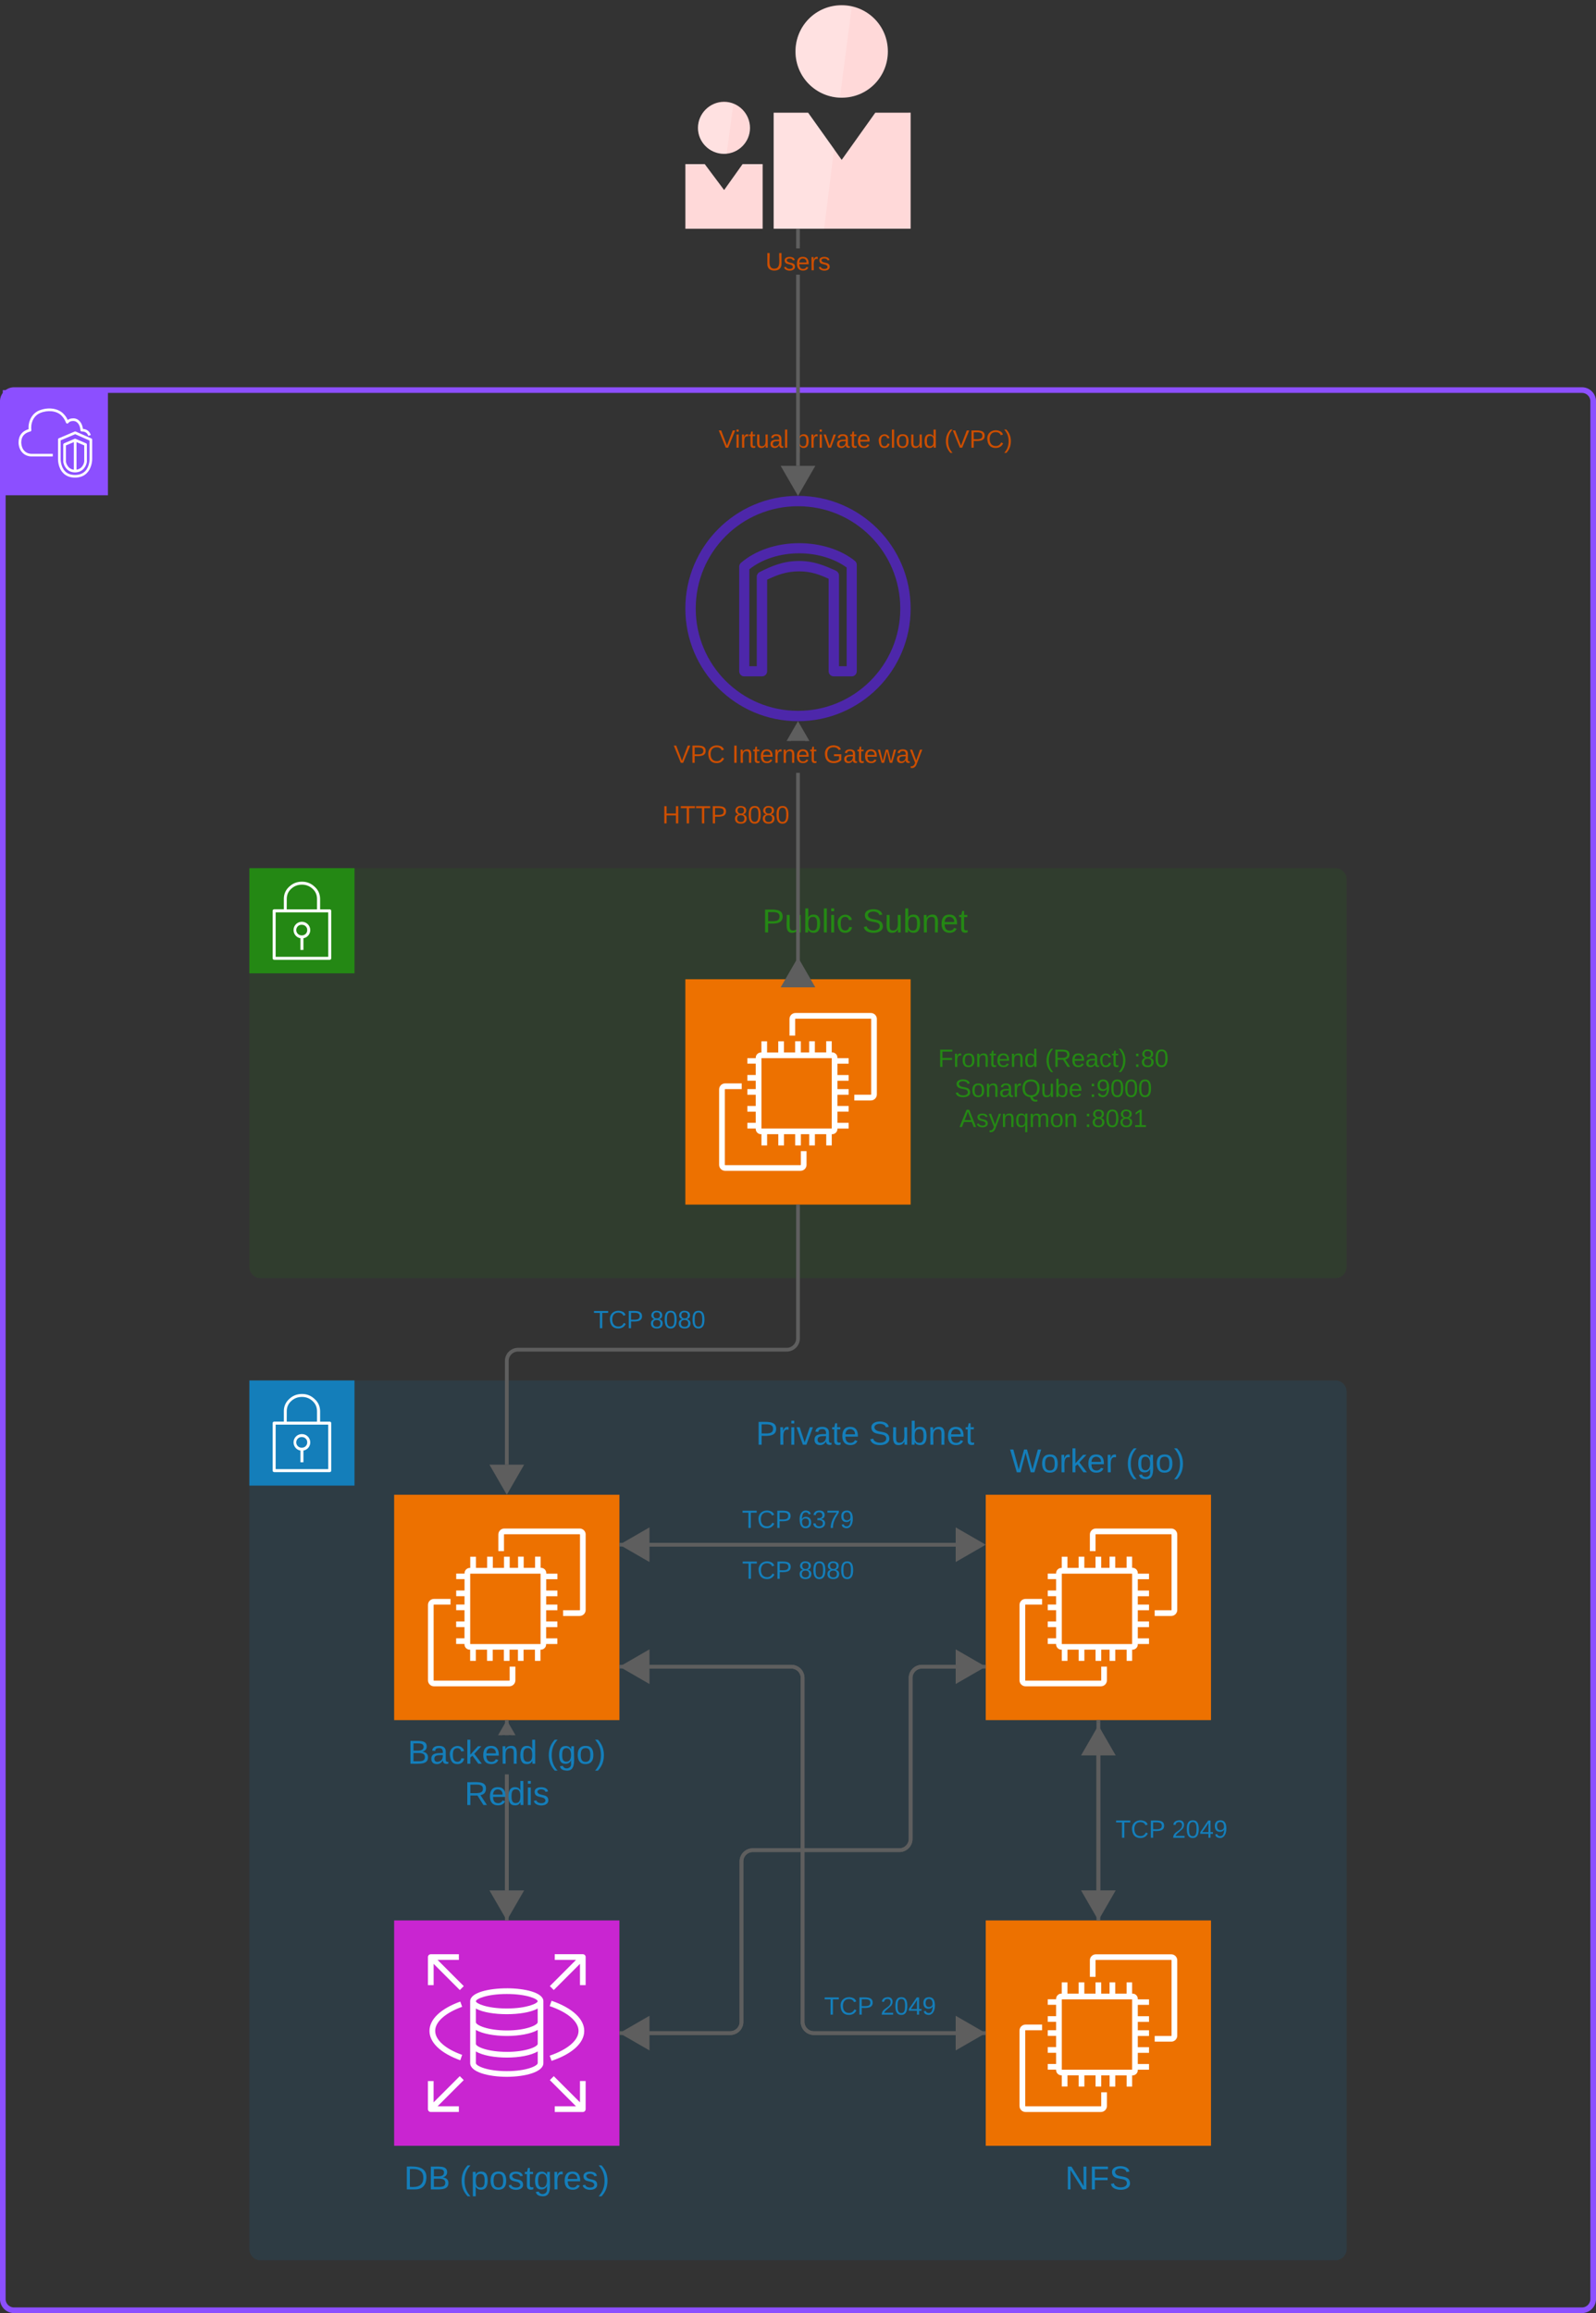 <svg xmlns="http://www.w3.org/2000/svg" xmlns:xlink="http://www.w3.org/1999/xlink" xmlns:lucid="lucid" width="850.12" height="1231.7"><rect width="100%" height="100%" fill="#333333" stroke="none"/><g transform="translate(-510.373 -32.406)" lucid:page-tab-id="0_0"><path d="M511.87 246.13a6 6 0 0 1 6-6H1353a6 6 0 0 1 6 6V1256.6a6 6 0 0 1-6 6H517.86a6 6 0 0 1-6-6z" stroke="#8c4fff" stroke-width="3" fill="#fff" fill-opacity="0"/><path d="M511.87 240.13h56v56h-56v-56z" stroke="#fff" stroke-opacity="0" fill="#8c4fff"/><path d="M555.24 269.58l-4.12-1.76v14.68c3.57-.48 4.12-4.16 4.12-4.3v-8.62zm-5.53 12.95v-14.7l-4.22 1.75v8.7c0 .06.63 3.85 4.23 4.25zm.44-16.44c.2-.1.4-.1.55.02l5.52 2.36c.27.1.43.37.43.62v9.16c-.23 2.03-1.88 5.7-6.35 5.7-4.3 0-5.96-3.67-6.23-5.58v-9.28c0-.25.2-.5.43-.62l5.64-2.4zm7.92.9l-7.64-3.38-7.76 3.28v9.97c0 .07-.04 4 2.35 6.47 1.26 1.33 3.07 2 5.3 2 2.27 0 4.04-.67 5.37-2 2.43-2.46 2.4-6.44 2.4-6.47V267zm-1.4 17.3c-1.58 1.62-3.7 2.43-6.36 2.43-2.63 0-4.74-.8-6.3-2.43-2.83-2.87-2.72-7.3-2.72-7.47v-10.4c0-.3.16-.56.44-.64l8.42-3.58c.2-.07.4-.07.55 0l8.34 3.68c.28.1.43.37.43.63v10.34c0 .18.04 4.56-2.82 7.43zm-29.4-10.23h11.2v1.4h-11.2c-3.93 0-6.75-2.83-7-7.03v-.5c0-3.55 1.86-5.94 5.34-7l-.03-.9c0-4.07 2.23-7.64 5.64-9.04 4.64-1.87 9.85-1.25 12.75 1.55 1.06 1.03 1.88 2.17 2.47 3.5.86-.63 1.96-.93 3.3-.85 2.5.1 4.42 2.4 4.8 5.6 2.1.17 3.5 1.24 4.2 3.23l-1.3.48c-.57-1.6-1.67-2.35-3.55-2.35-.36 0-.67-.26-.67-.66-.2-3.25-2-4.83-3.57-4.9-1.33-.08-2.3.3-2.9 1.1-.15.18-.4.3-.66.26-.24-.04-.47-.22-.55-.45-.6-1.53-1.4-2.82-2.55-3.92-2.5-2.43-7.13-2.95-11.25-1.25-2.86 1.17-4.74 4.2-4.74 7.72 0 .37.04.96.07 1.33.04.37-.15.7-.5.77-3.22.8-4.87 2.72-4.87 5.78v.4c.2 3.5 2.4 5.74 5.57 5.74z" stroke="#fff" stroke-opacity="0" fill="#fff"/><use xlink:href="#a" transform="matrix(1,0,0,1,582.873,260.135) translate(310.278 10.667)"/><use xlink:href="#b" transform="matrix(1,0,0,1,582.873,260.135) translate(351.389 10.667)"/><use xlink:href="#c" transform="matrix(1,0,0,1,582.873,260.135) translate(395.019 10.667)"/><use xlink:href="#d" transform="matrix(1,0,0,1,582.873,260.135) translate(430.537 10.667)"/><path d="M643.2 500.7a6 6 0 0 1 6-6h572.46a6 6 0 0 1 6 6V707a6 6 0 0 1-6 6H649.2a6 6 0 0 1-6-6z" fill="#248814" fill-opacity=".13"/><path d="M643.2 494.7h56v56h-56v-56z" stroke="#fff" stroke-opacity="0" fill="#248814"/><path d="M686.6 516.88c-.17-.17-.36-.25-.58-.25h-5.14v-5.58c-.03-2.54-.97-4.7-2.84-6.4-1.9-1.83-4.15-2.75-6.77-2.75-2.66 0-4.9.83-6.8 2.62-1.9 1.7-2.88 3.87-2.9 6.4v5.66h-5.16c-.24 0-.42.1-.58.25-.15.17-.22.34-.22.6v25.28c0 .42.35.8.8.8H686c.46 0 .8-.38.8-.8v-25.28c0-.2-.06-.38-.2-.54zm-23.48-5.9c.03-2.13.8-3.88 2.37-5.3 1.62-1.5 3.52-2.2 5.74-2.2 2.2 0 4.1.75 5.7 2.25 1.53 1.4 2.3 3.2 2.3 5.32v5.58H663.1zm22.1 30.94H657.2v-23.7h28z" stroke="#fff" stroke-opacity="0" fill="#fff"/><path d="M670.4 532v6.25h1.6v-6.23c2.13-.4 3.63-2.2 3.63-4.35 0-2.43-1.97-4.4-4.4-4.43-2.2-.03-4.06 1.5-4.44 3.68-.4 2.4 1.2 4.68 3.6 5.1zm.82-7.15c.78 0 1.44.27 2 .82.55.56.82 1.22.8 2 .03 1.55-1.2 2.8-2.74 2.82h-.06c-1.56.1-2.92-1.06-3.04-2.62-.1-1.56 1.05-2.93 2.6-3.03.16-.02.3-.02.44 0z" stroke="#fff" stroke-opacity="0" fill="#fff"/><use xlink:href="#e" transform="matrix(1,0,0,1,714.203,514.7) translate(202.235 14.222)"/><use xlink:href="#f" transform="matrix(1,0,0,1,714.203,514.7) translate(255.469 14.222)"/><path d="M643.2 773.48a6 6 0 0 1 6-6h572.46a6 6 0 0 1 6 6v456.5a6 6 0 0 1-6 6H649.2a6 6 0 0 1-6-6z" fill="#147eba" fill-opacity=".13"/><path d="M643.2 767.48h56v56h-56v-56z" stroke="#fff" stroke-opacity="0" fill="#147eba"/><path d="M686.6 789.66c-.17-.17-.36-.25-.58-.25h-5.14v-5.56c-.03-2.54-.97-4.7-2.84-6.4-1.9-1.84-4.15-2.76-6.77-2.76-2.66 0-4.9.84-6.8 2.63-1.9 1.7-2.88 3.87-2.9 6.4v5.67h-5.16c-.24 0-.42.08-.58.25-.15.16-.22.33-.22.58v25.3c0 .4.35.78.8.78H686c.46 0 .8-.37.8-.8V790.2c0-.2-.06-.37-.2-.54zm-23.48-5.9c.03-2.13.8-3.88 2.37-5.3 1.62-1.5 3.52-2.2 5.74-2.2 2.2 0 4.1.75 5.7 2.25 1.53 1.43 2.3 3.22 2.3 5.34v5.57H663.1zm22.1 30.94H657.2V791h28z" stroke="#fff" stroke-opacity="0" fill="#fff"/><path d="M670.4 804.8v6.24h1.6v-6.23c2.13-.38 3.63-2.18 3.63-4.34 0-2.44-1.97-4.42-4.4-4.43-2.2-.03-4.06 1.5-4.44 3.68-.4 2.4 1.2 4.7 3.6 5.1zm.82-7.17c.78 0 1.44.27 2 .83.55.55.82 1.2.8 2 .03 1.54-1.2 2.8-2.74 2.82h-.06c-1.56.12-2.92-1.05-3.04-2.62-.1-1.55 1.05-2.92 2.6-3.03h.44z" stroke="#fff" stroke-opacity="0" fill="#fff"/><use xlink:href="#g" transform="matrix(1,0,0,1,714.203,787.484) translate(198.778 14.222)"/><use xlink:href="#h" transform="matrix(1,0,0,1,714.203,787.484) translate(258.926 14.222)"/><path d="M875.43 553.85h120v120h-120v-120z" stroke="#000" stroke-opacity="0" fill="#ed7100"/><path d="M915.95 633.34h37.46v-37.47h-37.45v37.47zm40.48-37.47h5.97v2.94h-5.97v6.06h5.97v3.03h-5.97v4.44h5.97v3.02h-5.97v5.97h5.97v3.02h-5.97v5.96h5.97v3.04h-5.97v.25c0 1.5-1.26 2.76-2.77 2.76h-.25v5.97h-2.93v-5.97h-6.05v5.97h-3.02v-5.97h-4.45v5.97h-3.03v-5.97h-5.96v5.97h-3.03v-5.97h-5.96v5.97h-3.02v-5.97h-.26c-1.52 0-2.78-1.26-2.78-2.77v-.26h-4.45v-3.03h4.45v-5.95h-4.45v-3.02h4.45v-5.97h-4.45v-3.02h4.45v-4.45h-4.45v-3.04h4.45v-6.05h-4.45v-2.93h4.45v-.25c0-1.5 1.26-2.77 2.77-2.77h.25v-5.96h3.02v5.95h5.96v-5.96h3.03v5.95h5.96v-5.96h3.03v5.95h4.45v-5.96h3.02v5.95h6.05v-5.96h2.94v5.95h.26c1.5 0 2.77 1.26 2.77 2.77v.25zm-19.48 56.8c0 .07-.1.16-.17.16h-40.15c-.1 0-.17-.1-.17-.17V612.5c0-.08.08-.16.16-.16h8.83v-3.03h-8.83c-1.76 0-3.2 1.44-3.2 3.2v40.16c0 1.76 1.44 3.2 3.2 3.2h40.16c1.76 0 3.2-1.44 3.2-3.2v-7.3h-3.03v7.3zm40.48-77.63v40.15c0 1.76-1.42 3.2-3.2 3.2h-8.8v-3.04h8.8c.1 0 .18-.08.18-.17v-40.16c0-.08-.07-.17-.16-.17H934.1c-.1 0-.18.1-.18.17v8.82h-3.02v-8.82c0-1.76 1.43-3.2 3.2-3.2h40.14c1.76 0 3.2 1.44 3.2 3.2z" stroke="#000" stroke-opacity="0" fill="#fff"/><path d="M720.32 828.35h120v120h-120v-120z" stroke="#000" stroke-opacity="0" fill="#ed7100"/><path d="M760.83 907.84h37.47v-37.47h-37.47v37.47zm40.5-37.47h5.96v2.95h-5.98v6.04h5.97v3.03h-5.98v4.44h5.97v3.02h-5.98v5.97h5.97v3.02h-5.98v5.97h5.97v3.02h-5.98v.25c0 1.5-1.26 2.76-2.77 2.76h-.25v5.97h-2.94v-5.97h-6.05v5.97h-3v-5.97h-4.47v5.97h-3.02v-5.97h-5.95v5.97h-3.03v-5.97h-5.96v5.97h-3.03v-5.97h-.25c-1.5 0-2.77-1.26-2.77-2.77v-.26h-4.44v-3.02h4.45v-5.97h-4.44v-3.02h4.45v-5.97h-4.44v-3.02h4.45v-4.45h-4.44v-3.04h4.45v-6.04h-4.44v-2.95h4.45v-.25c0-1.5 1.27-2.77 2.78-2.77h.25v-5.96h3.03v5.95h5.96v-5.96h3.03v5.95h5.96v-5.96h3.03v5.95h4.46v-5.96h3v5.95h6.06v-5.96h2.94v5.95h.25c1.5 0 2.77 1.26 2.77 2.77v.25zm-19.5 56.8c0 .07-.08.16-.16.16H741.5c-.07 0-.15-.1-.15-.17V887c0-.08.08-.16.16-.16h8.83v-3.02h-8.82c-1.75 0-3.18 1.42-3.18 3.2v40.14c0 1.76 1.43 3.2 3.2 3.2h40.15c1.76 0 3.2-1.44 3.2-3.2v-7.3h-3.04v7.3zm40.5-77.63v40.16c0 1.76-1.44 3.2-3.2 3.2h-8.82v-3.04h8.83c.08 0 .17-.08.17-.16v-40.16c0-.08-.1-.16-.17-.16h-40.15c-.1 0-.17.08-.17.16v8.82h-3v-8.82c0-1.76 1.4-3.2 3.18-3.2h40.15c1.76 0 3.2 1.44 3.2 3.2z" stroke="#000" stroke-opacity="0" fill="#fff"/><use xlink:href="#i" transform="matrix(1,0,0,1,690.322,957.351) translate(37.21 14.222)"/><use xlink:href="#j" transform="matrix(1,0,0,1,690.322,957.351) translate(111.284 14.222)"/><path d="M1035.43 828.35h120v120h-120v-120z" stroke="#000" stroke-opacity="0" fill="#ed7100"/><path d="M1075.94 907.84h37.47v-37.47h-37.46v37.47zm40.5-37.47h5.96v2.95h-5.97v6.04h5.97v3.03h-5.97v4.44h5.97v3.02h-5.97v5.97h5.97v3.02h-5.97v5.97h5.97v3.02h-5.97v.25c0 1.5-1.26 2.76-2.77 2.76h-.25v5.97h-2.93v-5.97h-6.05v5.97h-3.02v-5.97h-4.46v5.97h-3.02v-5.97h-5.96v5.97h-3.03v-5.97h-5.96v5.97h-3.03v-5.97h-.25c-1.52 0-2.78-1.26-2.78-2.77v-.26h-4.45v-3.02h4.45v-5.97h-4.45v-3.02h4.45v-5.97h-4.45v-3.02h4.45v-4.45h-4.45v-3.04h4.45v-6.04h-4.45v-2.95h4.45v-.25c0-1.5 1.26-2.77 2.77-2.77h.24v-5.96h3.03v5.95h5.96v-5.96h3.03v5.95h5.96v-5.96h3.02v5.95h4.46v-5.96h3.02v5.95h6.05v-5.96h2.94v5.95h.26c1.5 0 2.77 1.26 2.77 2.77v.25zm-19.5 56.8c0 .07-.08.16-.16.16h-40.15c-.1 0-.17-.1-.17-.17V887c0-.08.08-.16.16-.16h8.83v-3.02h-8.83c-1.76 0-3.2 1.42-3.2 3.2v40.14c0 1.76 1.44 3.2 3.2 3.2h40.16c1.76 0 3.2-1.44 3.2-3.2v-7.3h-3.04v7.3zm40.5-77.63v40.16c0 1.76-1.43 3.2-3.2 3.2h-8.82v-3.04h8.82c.1 0 .17-.08.17-.16v-40.16c0-.08-.08-.16-.16-.16h-40.15c-.1 0-.18.08-.18.16v8.82h-3.02v-8.82c0-1.76 1.42-3.2 3.2-3.2h40.14c1.77 0 3.2 1.44 3.2 3.2z" stroke="#000" stroke-opacity="0" fill="#fff"/><path d="M1035.43 1055.02h120v120h-120v-120z" stroke="#000" stroke-opacity="0" fill="#ed7100"/><path d="M1075.94 1134.5h37.47v-37.46h-37.46v37.47zm40.5-37.46h5.96v2.94h-5.97v6.05h5.97v3.02h-5.97v4.46h5.97v3.03h-5.97v5.96h5.97v3.02h-5.97v5.96h5.97v3.03h-5.97v.26c0 1.5-1.26 2.77-2.77 2.77h-.25v5.96h-2.93v-5.97h-6.05v5.96h-3.02v-5.97h-4.46v5.96h-3.02v-5.97h-5.96v5.96h-3.03v-5.97h-5.96v5.96h-3.03v-5.97h-.25c-1.52 0-2.78-1.26-2.78-2.77v-.25h-4.45v-3.02h4.45v-5.96h-4.45v-3.03h4.45v-5.97h-4.45v-3.02h4.45v-4.45h-4.45v-3.02h4.45v-6.05h-4.45v-2.94h4.45v-.25c0-1.52 1.26-2.78 2.77-2.78h.24v-5.97h3.03v5.97h5.96v-5.97h3.03v5.97h5.96v-5.97h3.02v5.97h4.46v-5.97h3.02v5.97h6.05v-5.97h2.94v5.97h.26c1.5 0 2.77 1.26 2.77 2.77v.24zm-19.5 56.8c0 .07-.08.15-.16.15h-40.15c-.1 0-.17-.1-.17-.17v-40.16c0-.08.08-.16.16-.16h8.83v-3.02h-8.83c-1.76 0-3.2 1.43-3.2 3.2v40.15c0 1.76 1.44 3.2 3.2 3.2h40.16c1.76 0 3.2-1.44 3.2-3.2v-7.3h-3.04v7.3zm40.5-77.63v40.16c0 1.77-1.43 3.2-3.2 3.2h-8.82v-3.03h8.82c.1 0 .17-.08.17-.17v-40.15c0-.07-.08-.16-.16-.16h-40.15c-.1 0-.18.1-.18.17v8.83h-3.02v-8.82c0-1.75 1.42-3.18 3.2-3.18h40.14c1.77 0 3.2 1.43 3.2 3.2z" stroke="#000" stroke-opacity="0" fill="#fff"/><use xlink:href="#k" transform="matrix(1,0,0,1,1005.433,1184.018) translate(72.272 14.222)"/><path d="M720.32 1055.02h120v120h-120v-120z" stroke="#000" stroke-opacity="0" fill="#c925d1"/><path d="M743.45 1076.04L757.4 1090l-2.1 2.1-13.95-13.96v11.34h-3.03v-14.95c0-.84.67-1.5 1.5-1.5h14.97v3h-11.35zm78.87-1.5v14.94h-3.02v-11.34l-13.95 13.95-2.1-2.1 13.95-13.96h-11.34v-3.02h14.95c.85 0 1.52.67 1.52 1.5zm-3.02 66h3.02v14.97c0 .85-.67 1.52-1.5 1.52h-14.96V1154h11.34l-13.95-13.95 2.1-2.1 13.95 13.94v-11.35zm-.76-26.7c0-4.95-5.7-9.9-15.37-13.2l1-2.84c11 3.78 17.4 9.66 17.4 16.04 0 6.4-6.4 12.27-17.4 15.96l-1-2.77c9.66-3.28 15.37-8.23 15.37-13.2zm-76.35 0c0 4.8 5.36 9.58 14.35 12.77l-1 2.87c-10.42-3.78-16.4-9.4-16.4-15.63 0-6.2 5.98-11.84 16.4-15.62l1 2.77c-9 3.27-14.36 8.05-14.36 12.84zm15.2 26.2L743.44 1154h11.34v3.02h-14.97c-.84 0-1.5-.67-1.5-1.5v-14.97h3.02v11.34l13.94-13.95 2.1 2.1zm22.92-38.13c-10.75 0-16.46-2.76-16.46-3.85 0-1.18 5.7-3.86 16.46-3.86 10.75 0 16.47 2.67 16.47 3.85 0 1.1-5.73 3.86-16.48 3.86zm.1 11.7c-10.35 0-16.56-2.87-16.56-4.38v-7.3c3.7 2.1 10.25 3.02 16.46 3.02 6.22 0 12.77-.93 16.47-3.03v7.32c0 1.5-6.23 4.37-16.4 4.37zm0 11.4c-10.35 0-16.56-2.76-16.56-4.27v-7.4c3.6 2.1 10.08 3.2 16.55 3.2 6.4 0 12.77-1.1 16.4-3.2v7.4c0 1.5-6.23 4.28-16.4 4.28zm-.1 10.26c-10.67 0-16.46-2.85-16.46-4.28v-6.22c3.6 2.2 10.08 3.28 16.55 3.28 6.4 0 12.77-1.1 16.4-3.28v6.22c0 1.43-5.8 4.28-16.48 4.28zm0-44.1c-9.4 0-19.5 2.2-19.5 6.9v32.92c0 4.8 9.84 7.3 19.5 7.3s19.5-2.5 19.5-7.3v-32.93c0-4.7-10.1-6.9-19.5-6.9z" stroke="#000" stroke-opacity="0" fill="#fff"/><use xlink:href="#l" transform="matrix(1,0,0,1,690.322,1184.018) translate(35.284 14.222)"/><use xlink:href="#m" transform="matrix(1,0,0,1,690.322,1184.018) translate(64.864 14.222)"/><path d="M935.43 296.44c33.12 0 60 26.88 60 60 0 33.12-26.88 60-60 60-33.12 0-60-26.88-60-60 0-33.12 26.88-60 60-60zm0 114.48c30.12 0 54.48-24.36 54.48-54.48 0-30.12-24.35-54.48-54.47-54.48-30.12 0-54.48 24.36-54.48 54.48 0 30.12 24.36 54.48 54.48 54.48zm.6-89.28c11.28 0 22.2 3.36 29.76 9.48.6.48.95 1.32.95 2.04v56.64c0 1.56-1.2 2.76-2.64 2.76h-9.6c-1.55 0-2.75-1.2-2.75-2.76v-49.2c-4.68-2.16-9.36-3.96-15.72-3.96-6.72 0-11.76 1.92-17.04 4.44v48.72c0 1.56-1.2 2.76-2.77 2.76h-9.48c-1.44 0-2.64-1.2-2.64-2.76v-55.56c0-.72.25-1.44.85-2.04 7.68-6.72 19.08-10.56 31.08-10.56zm25.32 65.52V334.6c-6.6-4.8-15.72-7.56-25.32-7.56-10.2 0-19.8 3.12-26.52 8.52v51.6h3.97V339.4c0-.96.6-1.92 1.56-2.4 6.24-3.12 12.48-5.88 21-5.88 8.16 0 13.8 2.64 19.32 5.04l.24.12c.95.48 1.67 1.44 1.67 2.52v48.36z" stroke="#000" stroke-opacity="0" fill="#4d27aa"/><use xlink:href="#n" transform="matrix(1,0,0,1,845.433,425.441) translate(23.759 13.167)"/><use xlink:href="#o" transform="matrix(1,0,0,1,845.433,425.441) translate(54.833 13.167)"/><use xlink:href="#p" transform="matrix(1,0,0,1,845.433,425.441) translate(103.685 13.167)"/><path d="M935.43 674.85v70.25a6 6 0 0 1-6 6h-143.1a6 6 0 0 0-6 6v55.26" stroke="#5e5e5e" stroke-width="2" fill="none"/><path d="M936.4 674.88h-1.94v-1.03h1.95z" stroke="#5e5e5e" stroke-width=".05" fill="#5e5e5e"/><path d="M780.32 826.35l-7.5-13h15z" stroke="#5e5e5e" stroke-width="2" fill="#5e5e5e"/><path d="M841.32 854.95h178.12" stroke="#5e5e5e" stroke-width="2" fill="none"/><path d="M841.35 855.92h-1.03v-1.95h1.03z" stroke="#5e5e5e" stroke-width=".05" fill="#5e5e5e"/><path d="M1033.43 854.95l-13 7.5v-15z" stroke="#5e5e5e" stroke-width="2" fill="#5e5e5e"/><path d="M936.4 552.85h-1.94v-108.9h1.95z" stroke="#5e5e5e" stroke-width=".05" fill="#5e5e5e"/><path d="M936.4 553.85h-1.94v-1.03h1.95z" fill="#5e5e5e"/><path stroke="#5e5e5e" stroke-width=".05" fill="#5e5e5e"/><path d="M940.34 426.94h-9.8l4.9-8.5z" fill="#5e5e5e"/><path d="M941.47 426.94h-2.25l-3.8-6.55-3.77 6.54h-2.25l6.03-10.45z" stroke="#5e5e5e" stroke-width=".05" fill="#5e5e5e"/><path d="M983.3 59.8c0 13.45-10.67 24.64-24.6 24.64-13.43 0-24.6-10.83-24.6-24.63 0-13.44 10.7-24.63 24.6-24.63 13.45 0 24.6 10.7 24.6 24.64m-6.7 32.6l-17.9 25.12-17.87-25.1h-18.36v61.75h72.96V92.4zm-66.73 8.1c0 7.62-6.24 13.8-13.8 13.8-7.68 0-13.92-6.18-13.92-13.8 0-7.6 6.24-13.92 13.92-13.92 7.56 0 13.8 6.3 13.8 13.92m-3.96 19.28l-9.83 13.8-10.32-13.8h-10.32v34.4h41.16v-34.4z" stroke="#000" stroke-opacity="0" stroke-width="5.54" fill="#ffd9d9"/><path d="M934.1 59.8c0 13.4 10.73 24.18 23.68 24.54l6.3-48.26c-1.8-.47-3.6-.47-5.4-.47-13.44-.47-24.58 10.32-24.58 24.2m6.72 32.6h-18.36v61.77h26.88l5.33-42.44zm-58.67 8.06c0 7.6 6.3 13.88 13.85 13.88h1.4L901 88c-1.4-.46-3.2-.93-5-.93-7.54 0-13.85 5.8-13.85 13.4" stroke="#000" stroke-opacity="0" stroke-width="5.54" fill="#fff" fill-opacity=".2"/><path d="M995.43 92.45v61.72h-120v-34.4l11.64-10.12-3.84-7.55 4.56-10 7.67-4.07 10.08 4.07 16.92.35 18.96-19.88L935.9 57l10.8-16.86 13.93-2.2 17.88 8.13 2.77 16.62-4.44 11.73z" stroke="#000" stroke-opacity="0" stroke-width=".01" fill="#a62500" fill-opacity="0"/><use xlink:href="#q" transform="matrix(1,0,0,1,845.433,163.174) translate(72.63 13.167)"/><path d="M936.4 280.45h-1.94V178.67h1.95zm0-115.78h-1.94v-9.5h1.95z" stroke="#5e5e5e" stroke-width=".05" fill="#5e5e5e"/><path d="M936.4 155.2h-1.94v-1.03h1.95z" fill="#5e5e5e"/><path stroke="#5e5e5e" stroke-width=".05" fill="#5e5e5e"/><path d="M935.43 294.44l-7.5-13h15z" fill="#5e5e5e"/><path d="M935.43 296.4l-9.2-15.92h18.4zm-5.8-13.97l5.8 10.06 5.8-10.07z" stroke="#5e5e5e" stroke-width=".05" fill="#5e5e5e"/><path d="M1095.43 949.35v89.68" stroke="#5e5e5e" stroke-width="2" fill="none"/><path d="M1096.4 949.38h-1.94v-1.03h1.95z" stroke="#5e5e5e" stroke-width=".05" fill="#5e5e5e"/><path d="M1095.43 1053.02l-7.5-13h15z" stroke="#5e5e5e" stroke-width="2" fill="#5e5e5e"/><path d="M841.32 919.9h90.56a6 6 0 0 1 6 6v183.12a6 6 0 0 0 6 6h75.56" stroke="#5e5e5e" stroke-width="2" fill="none"/><path d="M841.35 920.88h-1.03v-1.95h1.03z" stroke="#5e5e5e" stroke-width=".05" fill="#5e5e5e"/><path d="M1033.43 1115.02l-13 7.5v-15z" stroke="#5e5e5e" stroke-width="2" fill="#5e5e5e"/><path d="M781.3 1039.03h-1.95v-61.68h1.95zm0-82.68h-1.95v-7h1.95z" stroke="#5e5e5e" stroke-width=".05" fill="#5e5e5e"/><path d="M781.3 949.38h-1.95v-1.03h1.95z" fill="#5e5e5e"/><path stroke="#5e5e5e" stroke-width=".05" fill="#5e5e5e"/><path d="M780.32 1053.02l-7.5-13h15z" fill="#5e5e5e"/><path d="M780.32 1054.97l-9.2-15.92h18.4zm-5.8-13.97l5.8 10.07 5.8-10.07z" stroke="#5e5e5e" stroke-width=".05" fill="#5e5e5e"/><path d="M1034.43 919.9h-33a6 6 0 0 0-6 6v85.7a6 6 0 0 1-6 6h-78.1a6 6 0 0 0-6 6v85.42a6 6 0 0 1-6 6H856.3" stroke="#5e5e5e" stroke-width="2" fill="none"/><path d="M1035.43 920.88h-1.02v-1.95h1.03z" stroke="#5e5e5e" stroke-width=".05" fill="#5e5e5e"/><path d="M842.32 1115.02l13-7.5v15z" stroke="#5e5e5e" stroke-width="2" fill="#5e5e5e"/><path d="M812 460.7a6 6 0 0 1 6-6h157.66a6 6 0 0 1 6 6v15a6 6 0 0 1-6 6H818a6 6 0 0 1-6-6z" fill="none"/><use xlink:href="#r" transform="matrix(1,0,0,1,812,454.7) translate(51.111 16.167)"/><use xlink:href="#s" transform="matrix(1,0,0,1,812,454.7) translate(89.259 16.167)"/><path d="M752.8 719a6 6 0 0 1 6-6h194.67a6 6 0 0 1 6 6v36a6 6 0 0 1-6 6H758.8a6 6 0 0 1-6-6z" fill="none"/><use xlink:href="#t" transform="matrix(1,0,0,1,752.803,712.996) translate(73.667 26.667)"/><use xlink:href="#u" transform="matrix(1,0,0,1,752.803,712.996) translate(103.704 26.667)"/><path d="M815.43 819.36a6 6 0 0 1 6-6h228a6 6 0 0 1 6 6v48a6 6 0 0 1-6 6h-228a6 6 0 0 1-6-6z" fill="none"/><use xlink:href="#t" transform="matrix(1,0,0,1,815.433,813.362) translate(90.167 32.667)"/><use xlink:href="#v" transform="matrix(1,0,0,1,815.433,813.362) translate(120.204 32.667)"/><path d="M900.66 1094.02a6 6 0 0 1 6-6h145a6 6 0 0 1 6 6v17a6 6 0 0 1-6 6h-145a6 6 0 0 1-6-6z" fill="none"/><use xlink:href="#t" transform="matrix(1,0,0,1,900.663,1088.018) translate(48.667 17.167)"/><use xlink:href="#w" transform="matrix(1,0,0,1,900.663,1088.018) translate(78.704 17.167)"/><path d="M1076.4 999.82a6 6 0 0 1 6-6h103.03a6 6 0 0 1 6 6v16.2a6 6 0 0 1-6 6H1082.4a6 6 0 0 1-6-6z" fill="none"/><use xlink:href="#t" transform="matrix(1,0,0,1,1076.403,993.821) translate(28.167 17.167)"/><use xlink:href="#w" transform="matrix(1,0,0,1,1076.403,993.821) translate(58.204 17.167)"/><path d="M1095.43 1054.02v-86.86" stroke="#5e5e5e" stroke-width="2" fill="none"/><path d="M1096.4 1055.02h-1.94V1054h1.95z" stroke="#5e5e5e" stroke-width=".05" fill="#5e5e5e"/><path d="M1095.43 953.16l7.5 13h-15z" stroke="#5e5e5e" stroke-width="2" fill="#5e5e5e"/><path d="M1034.43 1115.02h-90.55a6 6 0 0 1-6-6v-183.1a6 6 0 0 0-6-6H856.3" stroke="#5e5e5e" stroke-width="2" fill="none"/><path d="M1035.43 1116h-1.02v-1.96h1.03z" stroke="#5e5e5e" stroke-width=".05" fill="#5e5e5e"/><path d="M842.32 919.9l13-7.5v15z" stroke="#5e5e5e" stroke-width="2" fill="#5e5e5e"/><path d="M935.43 552.85v1" stroke="#5e5e5e" stroke-width="2" fill="none"/><path d="M936.4 553.85h-1.94v-1.03h1.95z" stroke="#5e5e5e" stroke-width=".05" fill="#5e5e5e"/><path d="M935.43 544.17l7.5 13h-15z" stroke="#5e5e5e" stroke-width="2" fill="#5e5e5e"/><path d="M841.32 1115.02h58a6 6 0 0 0 6-6v-85.4a6 6 0 0 1 6-6h78.1a6 6 0 0 0 6-6v-85.7a6 6 0 0 1 6-6h18.02" stroke="#5e5e5e" stroke-width="2" fill="none"/><path d="M841.35 1116h-1.03v-1.96h1.03z" stroke="#5e5e5e" stroke-width=".05" fill="#5e5e5e"/><path d="M1033.43 919.9l-13 7.5v-15z" stroke="#5e5e5e" stroke-width="2" fill="#5e5e5e"/><path d="M781.3 1054.02h-1.95v-76.67h1.95z" stroke="#5e5e5e" stroke-width=".05" fill="#5e5e5e"/><path d="M781.3 1055.02h-1.95V1054h1.95z" fill="#5e5e5e"/><path stroke="#5e5e5e" stroke-width=".05" fill="#5e5e5e"/><path d="M783.8 956.35h-6.94l3.46-6z" fill="#5e5e5e"/><path d="M784.9 956.35h-2.24l-2.34-4.05-2.34 4.05h-2.25l4.6-7.95z" stroke="#5e5e5e" stroke-width=".05" fill="#5e5e5e"/><path d="M998.43 803.35a6 6 0 0 1 6-6h181a6 6 0 0 1 6 6v19a6 6 0 0 1-6 6h-181a6 6 0 0 1-6-6z" fill="none"/><g><use xlink:href="#x" transform="matrix(1,0,0,1,998.433,797.351) translate(49.883 19.056)"/><use xlink:href="#j" transform="matrix(1,0,0,1,998.433,797.351) translate(111.611 19.056)"/></g><path d="M1030 854.95H856.3M1031 854.95" stroke="#5e5e5e" stroke-width="2" fill="none"/><path d="M842.32 854.95l13-7.5v15z" stroke="#5e5e5e" stroke-width="2" fill="#5e5e5e"/><path d="M858 861.44a6 6 0 0 1 6-6h142.86a6 6 0 0 1 6 6v17.74a6 6 0 0 1-6 6H864a6 6 0 0 1-6-6z" fill="none"/><g><use xlink:href="#t" transform="matrix(1,0,0,1,858.002,855.44) translate(47.667 17.667)"/><use xlink:href="#u" transform="matrix(1,0,0,1,858.002,855.44) translate(77.704 17.667)"/></g><path d="M694 983a6 6 0 0 1 6-6h160.66a6 6 0 0 1 6 6v13.33a6 6 0 0 1-6 6H700a6 6 0 0 1-6-6z" fill="none"/><g><use xlink:href="#y" transform="matrix(1,0,0,1,693.985,976.996) translate(63.833 16.556)"/></g><path d="M951.43 589.85a6 6 0 0 1 6-6h228a6 6 0 0 1 6 6v48a6 6 0 0 1-6 6h-228a6 6 0 0 1-6-6z" fill="none"/><g><use xlink:href="#z" transform="matrix(1,0,0,1,951.433,583.85) translate(58.611 16.667)"/><use xlink:href="#A" transform="matrix(1,0,0,1,951.433,583.85) translate(115.574 16.667)"/><use xlink:href="#B" transform="matrix(1,0,0,1,951.433,583.85) translate(162.87 16.667)"/><use xlink:href="#C" transform="matrix(1,0,0,1,951.433,583.85) translate(67.426 32.667)"/><use xlink:href="#D" transform="matrix(1,0,0,1,951.433,583.85) translate(139.241 32.667)"/><use xlink:href="#E" transform="matrix(1,0,0,1,951.433,583.85) translate(70.019 48.667)"/><use xlink:href="#F" transform="matrix(1,0,0,1,951.433,583.85) translate(136.648 48.667)"/></g><defs><path fill="#cc4e00" d="M137 0h-34L2-248h35l83 218 83-218h36" id="G"/><path fill="#cc4e00" d="M24-231v-30h32v30H24zM24 0v-190h32V0H24" id="H"/><path fill="#cc4e00" d="M114-163C36-179 61-72 57 0H25l-1-190h30c1 12-1 29 2 39 6-27 23-49 58-41v29" id="I"/><path fill="#cc4e00" d="M59-47c-2 24 18 29 38 22v24C64 9 27 4 27-40v-127H5v-23h24l9-43h21v43h35v23H59v120" id="J"/><path fill="#cc4e00" d="M84 4C-5 8 30-112 23-190h32v120c0 31 7 50 39 49 72-2 45-101 50-169h31l1 190h-30c-1-10 1-25-2-33-11 22-28 36-60 37" id="K"/><path fill="#cc4e00" d="M141-36C126-15 110 5 73 4 37 3 15-17 15-53c-1-64 63-63 125-63 3-35-9-54-41-54-24 1-41 7-42 31l-33-3c5-37 33-52 76-52 45 0 72 20 72 64v82c-1 20 7 32 28 27v20c-31 9-61-2-59-35zM48-53c0 20 12 33 32 33 41-3 63-29 60-74-43 2-92-5-92 41" id="L"/><path fill="#cc4e00" d="M24 0v-261h32V0H24" id="M"/><g id="a"><use transform="matrix(0.037,0,0,0.037,0,0)" xlink:href="#G"/><use transform="matrix(0.037,0,0,0.037,8.63,0)" xlink:href="#H"/><use transform="matrix(0.037,0,0,0.037,11.556,0)" xlink:href="#I"/><use transform="matrix(0.037,0,0,0.037,15.963,0)" xlink:href="#J"/><use transform="matrix(0.037,0,0,0.037,19.667,0)" xlink:href="#K"/><use transform="matrix(0.037,0,0,0.037,27.074,0)" xlink:href="#L"/><use transform="matrix(0.037,0,0,0.037,34.481,0)" xlink:href="#M"/></g><path fill="#cc4e00" d="M115-194c55 1 70 41 70 98S169 2 115 4C84 4 66-9 55-30l1 105H24l-1-265h31l2 30c10-21 28-34 59-34zm-8 174c40 0 45-34 45-75s-6-73-45-74c-42 0-51 32-51 76 0 43 10 73 51 73" id="N"/><path fill="#cc4e00" d="M108 0H70L1-190h34L89-25l56-165h34" id="O"/><path fill="#cc4e00" d="M100-194c63 0 86 42 84 106H49c0 40 14 67 53 68 26 1 43-12 49-29l28 8c-11 28-37 45-77 45C44 4 14-33 15-96c1-61 26-98 85-98zm52 81c6-60-76-77-97-28-3 7-6 17-6 28h103" id="P"/><g id="b"><use transform="matrix(0.037,0,0,0.037,0,0)" xlink:href="#N"/><use transform="matrix(0.037,0,0,0.037,7.407,0)" xlink:href="#I"/><use transform="matrix(0.037,0,0,0.037,11.815,0)" xlink:href="#H"/><use transform="matrix(0.037,0,0,0.037,14.741,0)" xlink:href="#O"/><use transform="matrix(0.037,0,0,0.037,21.407,0)" xlink:href="#L"/><use transform="matrix(0.037,0,0,0.037,28.815,0)" xlink:href="#J"/><use transform="matrix(0.037,0,0,0.037,32.519,0)" xlink:href="#P"/></g><path fill="#cc4e00" d="M96-169c-40 0-48 33-48 73s9 75 48 75c24 0 41-14 43-38l32 2c-6 37-31 61-74 61-59 0-76-41-82-99-10-93 101-131 147-64 4 7 5 14 7 22l-32 3c-4-21-16-35-41-35" id="Q"/><path fill="#cc4e00" d="M100-194c62-1 85 37 85 99 1 63-27 99-86 99S16-35 15-95c0-66 28-99 85-99zM99-20c44 1 53-31 53-75 0-43-8-75-51-75s-53 32-53 75 10 74 51 75" id="R"/><path fill="#cc4e00" d="M85-194c31 0 48 13 60 33l-1-100h32l1 261h-30c-2-10 0-23-3-31C134-8 116 4 85 4 32 4 16-35 15-94c0-66 23-100 70-100zm9 24c-40 0-46 34-46 75 0 40 6 74 45 74 42 0 51-32 51-76 0-42-9-74-50-73" id="S"/><g id="c"><use transform="matrix(0.037,0,0,0.037,0,0)" xlink:href="#Q"/><use transform="matrix(0.037,0,0,0.037,6.667,0)" xlink:href="#M"/><use transform="matrix(0.037,0,0,0.037,9.593,0)" xlink:href="#R"/><use transform="matrix(0.037,0,0,0.037,17,0)" xlink:href="#K"/><use transform="matrix(0.037,0,0,0.037,24.407,0)" xlink:href="#S"/></g><path fill="#cc4e00" d="M87 75C49 33 22-17 22-94c0-76 28-126 65-167h31c-38 41-64 92-64 168S80 34 118 75H87" id="T"/><path fill="#cc4e00" d="M30-248c87 1 191-15 191 75 0 78-77 80-158 76V0H30v-248zm33 125c57 0 124 11 124-50 0-59-68-47-124-48v98" id="U"/><path fill="#cc4e00" d="M212-179c-10-28-35-45-73-45-59 0-87 40-87 99 0 60 29 101 89 101 43 0 62-24 78-52l27 14C228-24 195 4 139 4 59 4 22-46 18-125c-6-104 99-153 187-111 19 9 31 26 39 46" id="V"/><path fill="#cc4e00" d="M33-261c38 41 65 92 65 168S71 34 33 75H2C39 34 66-17 66-93S39-220 2-261h31" id="W"/><g id="d"><use transform="matrix(0.037,0,0,0.037,0,0)" xlink:href="#T"/><use transform="matrix(0.037,0,0,0.037,4.407,0)" xlink:href="#G"/><use transform="matrix(0.037,0,0,0.037,13.296,0)" xlink:href="#U"/><use transform="matrix(0.037,0,0,0.037,22.185,0)" xlink:href="#V"/><use transform="matrix(0.037,0,0,0.037,31.778,0)" xlink:href="#W"/></g><path fill="#248814" d="M30-248c87 1 191-15 191 75 0 78-77 80-158 76V0H30v-248zm33 125c57 0 124 11 124-50 0-59-68-47-124-48v98" id="X"/><path fill="#248814" d="M84 4C-5 8 30-112 23-190h32v120c0 31 7 50 39 49 72-2 45-101 50-169h31l1 190h-30c-1-10 1-25-2-33-11 22-28 36-60 37" id="Y"/><path fill="#248814" d="M115-194c53 0 69 39 70 98 0 66-23 100-70 100C84 3 66-7 56-30L54 0H23l1-261h32v101c10-23 28-34 59-34zm-8 174c40 0 45-34 45-75 0-40-5-75-45-74-42 0-51 32-51 76 0 43 10 73 51 73" id="Z"/><path fill="#248814" d="M24 0v-261h32V0H24" id="aa"/><path fill="#248814" d="M24-231v-30h32v30H24zM24 0v-190h32V0H24" id="ab"/><path fill="#248814" d="M96-169c-40 0-48 33-48 73s9 75 48 75c24 0 41-14 43-38l32 2c-6 37-31 61-74 61-59 0-76-41-82-99-10-93 101-131 147-64 4 7 5 14 7 22l-32 3c-4-21-16-35-41-35" id="ac"/><g id="e"><use transform="matrix(0.049,0,0,0.049,0,0)" xlink:href="#X"/><use transform="matrix(0.049,0,0,0.049,11.852,0)" xlink:href="#Y"/><use transform="matrix(0.049,0,0,0.049,21.728,0)" xlink:href="#Z"/><use transform="matrix(0.049,0,0,0.049,31.605,0)" xlink:href="#aa"/><use transform="matrix(0.049,0,0,0.049,35.506,0)" xlink:href="#ab"/><use transform="matrix(0.049,0,0,0.049,39.407,0)" xlink:href="#ac"/></g><path fill="#248814" d="M185-189c-5-48-123-54-124 2 14 75 158 14 163 119 3 78-121 87-175 55-17-10-28-26-33-46l33-7c5 56 141 63 141-1 0-78-155-14-162-118-5-82 145-84 179-34 5 7 8 16 11 25" id="ad"/><path fill="#248814" d="M117-194c89-4 53 116 60 194h-32v-121c0-31-8-49-39-48C34-167 62-67 57 0H25l-1-190h30c1 10-1 24 2 32 11-22 29-35 61-36" id="ae"/><path fill="#248814" d="M100-194c63 0 86 42 84 106H49c0 40 14 67 53 68 26 1 43-12 49-29l28 8c-11 28-37 45-77 45C44 4 14-33 15-96c1-61 26-98 85-98zm52 81c6-60-76-77-97-28-3 7-6 17-6 28h103" id="af"/><path fill="#248814" d="M59-47c-2 24 18 29 38 22v24C64 9 27 4 27-40v-127H5v-23h24l9-43h21v43h35v23H59v120" id="ag"/><g id="f"><use transform="matrix(0.049,0,0,0.049,0,0)" xlink:href="#ad"/><use transform="matrix(0.049,0,0,0.049,11.852,0)" xlink:href="#Y"/><use transform="matrix(0.049,0,0,0.049,21.728,0)" xlink:href="#Z"/><use transform="matrix(0.049,0,0,0.049,31.605,0)" xlink:href="#ae"/><use transform="matrix(0.049,0,0,0.049,41.481,0)" xlink:href="#af"/><use transform="matrix(0.049,0,0,0.049,51.358,0)" xlink:href="#ag"/></g><path fill="#147eba" d="M30-248c87 1 191-15 191 75 0 78-77 80-158 76V0H30v-248zm33 125c57 0 124 11 124-50 0-59-68-47-124-48v98" id="ah"/><path fill="#147eba" d="M114-163C36-179 61-72 57 0H25l-1-190h30c1 12-1 29 2 39 6-27 23-49 58-41v29" id="ai"/><path fill="#147eba" d="M24-231v-30h32v30H24zM24 0v-190h32V0H24" id="aj"/><path fill="#147eba" d="M108 0H70L1-190h34L89-25l56-165h34" id="ak"/><path fill="#147eba" d="M141-36C126-15 110 5 73 4 37 3 15-17 15-53c-1-64 63-63 125-63 3-35-9-54-41-54-24 1-41 7-42 31l-33-3c5-37 33-52 76-52 45 0 72 20 72 64v82c-1 20 7 32 28 27v20c-31 9-61-2-59-35zM48-53c0 20 12 33 32 33 41-3 63-29 60-74-43 2-92-5-92 41" id="al"/><path fill="#147eba" d="M59-47c-2 24 18 29 38 22v24C64 9 27 4 27-40v-127H5v-23h24l9-43h21v43h35v23H59v120" id="am"/><path fill="#147eba" d="M100-194c63 0 86 42 84 106H49c0 40 14 67 53 68 26 1 43-12 49-29l28 8c-11 28-37 45-77 45C44 4 14-33 15-96c1-61 26-98 85-98zm52 81c6-60-76-77-97-28-3 7-6 17-6 28h103" id="an"/><g id="g"><use transform="matrix(0.049,0,0,0.049,0,0)" xlink:href="#ah"/><use transform="matrix(0.049,0,0,0.049,11.852,0)" xlink:href="#ai"/><use transform="matrix(0.049,0,0,0.049,17.728,0)" xlink:href="#aj"/><use transform="matrix(0.049,0,0,0.049,21.63,0)" xlink:href="#ak"/><use transform="matrix(0.049,0,0,0.049,30.519,0)" xlink:href="#al"/><use transform="matrix(0.049,0,0,0.049,40.395,0)" xlink:href="#am"/><use transform="matrix(0.049,0,0,0.049,45.333,0)" xlink:href="#an"/></g><path fill="#147eba" d="M185-189c-5-48-123-54-124 2 14 75 158 14 163 119 3 78-121 87-175 55-17-10-28-26-33-46l33-7c5 56 141 63 141-1 0-78-155-14-162-118-5-82 145-84 179-34 5 7 8 16 11 25" id="ao"/><path fill="#147eba" d="M84 4C-5 8 30-112 23-190h32v120c0 31 7 50 39 49 72-2 45-101 50-169h31l1 190h-30c-1-10 1-25-2-33-11 22-28 36-60 37" id="ap"/><path fill="#147eba" d="M115-194c53 0 69 39 70 98 0 66-23 100-70 100C84 3 66-7 56-30L54 0H23l1-261h32v101c10-23 28-34 59-34zm-8 174c40 0 45-34 45-75 0-40-5-75-45-74-42 0-51 32-51 76 0 43 10 73 51 73" id="aq"/><path fill="#147eba" d="M117-194c89-4 53 116 60 194h-32v-121c0-31-8-49-39-48C34-167 62-67 57 0H25l-1-190h30c1 10-1 24 2 32 11-22 29-35 61-36" id="ar"/><g id="h"><use transform="matrix(0.049,0,0,0.049,0,0)" xlink:href="#ao"/><use transform="matrix(0.049,0,0,0.049,11.852,0)" xlink:href="#ap"/><use transform="matrix(0.049,0,0,0.049,21.728,0)" xlink:href="#aq"/><use transform="matrix(0.049,0,0,0.049,31.605,0)" xlink:href="#ar"/><use transform="matrix(0.049,0,0,0.049,41.481,0)" xlink:href="#an"/><use transform="matrix(0.049,0,0,0.049,51.358,0)" xlink:href="#am"/></g><path fill="#147eba" d="M160-131c35 5 61 23 61 61C221 17 115-2 30 0v-248c76 3 177-17 177 60 0 33-19 50-47 57zm-97-11c50-1 110 9 110-42 0-47-63-36-110-37v79zm0 115c55-2 124 14 124-45 0-56-70-42-124-44v89" id="as"/><path fill="#147eba" d="M96-169c-40 0-48 33-48 73s9 75 48 75c24 0 41-14 43-38l32 2c-6 37-31 61-74 61-59 0-76-41-82-99-10-93 101-131 147-64 4 7 5 14 7 22l-32 3c-4-21-16-35-41-35" id="at"/><path fill="#147eba" d="M143 0L79-87 56-68V0H24v-261h32v163l83-92h37l-77 82L181 0h-38" id="au"/><path fill="#147eba" d="M85-194c31 0 48 13 60 33l-1-100h32l1 261h-30c-2-10 0-23-3-31C134-8 116 4 85 4 32 4 16-35 15-94c0-66 23-100 70-100zm9 24c-40 0-46 34-46 75 0 40 6 74 45 74 42 0 51-32 51-76 0-42-9-74-50-73" id="av"/><g id="i"><use transform="matrix(0.049,0,0,0.049,0,0)" xlink:href="#as"/><use transform="matrix(0.049,0,0,0.049,11.852,0)" xlink:href="#al"/><use transform="matrix(0.049,0,0,0.049,21.728,0)" xlink:href="#at"/><use transform="matrix(0.049,0,0,0.049,30.617,0)" xlink:href="#au"/><use transform="matrix(0.049,0,0,0.049,39.506,0)" xlink:href="#an"/><use transform="matrix(0.049,0,0,0.049,49.383,0)" xlink:href="#ar"/><use transform="matrix(0.049,0,0,0.049,59.259,0)" xlink:href="#av"/></g><path fill="#147eba" d="M87 75C49 33 22-17 22-94c0-76 28-126 65-167h31c-38 41-64 92-64 168S80 34 118 75H87" id="aw"/><path fill="#147eba" d="M177-190C167-65 218 103 67 71c-23-6-38-20-44-43l32-5c15 47 100 32 89-28v-30C133-14 115 1 83 1 29 1 15-40 15-95c0-56 16-97 71-98 29-1 48 16 59 35 1-10 0-23 2-32h30zM94-22c36 0 50-32 50-73 0-42-14-75-50-75-39 0-46 34-46 75s6 73 46 73" id="ax"/><path fill="#147eba" d="M100-194c62-1 85 37 85 99 1 63-27 99-86 99S16-35 15-95c0-66 28-99 85-99zM99-20c44 1 53-31 53-75 0-43-8-75-51-75s-53 32-53 75 10 74 51 75" id="ay"/><path fill="#147eba" d="M33-261c38 41 65 92 65 168S71 34 33 75H2C39 34 66-17 66-93S39-220 2-261h31" id="az"/><g id="j"><use transform="matrix(0.049,0,0,0.049,0,0)" xlink:href="#aw"/><use transform="matrix(0.049,0,0,0.049,5.877,0)" xlink:href="#ax"/><use transform="matrix(0.049,0,0,0.049,15.753,0)" xlink:href="#ay"/><use transform="matrix(0.049,0,0,0.049,25.63,0)" xlink:href="#az"/></g><path fill="#147eba" d="M190 0L58-211 59 0H30v-248h39L202-35l-2-213h31V0h-41" id="aA"/><path fill="#147eba" d="M63-220v92h138v28H63V0H30v-248h175v28H63" id="aB"/><g id="k"><use transform="matrix(0.049,0,0,0.049,0,0)" xlink:href="#aA"/><use transform="matrix(0.049,0,0,0.049,12.79,0)" xlink:href="#aB"/><use transform="matrix(0.049,0,0,0.049,23.605,0)" xlink:href="#ao"/></g><path fill="#147eba" d="M30-248c118-7 216 8 213 122C240-48 200 0 122 0H30v-248zM63-27c89 8 146-16 146-99s-60-101-146-95v194" id="aC"/><g id="l"><use transform="matrix(0.049,0,0,0.049,0,0)" xlink:href="#aC"/><use transform="matrix(0.049,0,0,0.049,12.79,0)" xlink:href="#as"/></g><path fill="#147eba" d="M115-194c55 1 70 41 70 98S169 2 115 4C84 4 66-9 55-30l1 105H24l-1-265h31l2 30c10-21 28-34 59-34zm-8 174c40 0 45-34 45-75s-6-73-45-74c-42 0-51 32-51 76 0 43 10 73 51 73" id="aD"/><path fill="#147eba" d="M135-143c-3-34-86-38-87 0 15 53 115 12 119 90S17 21 10-45l28-5c4 36 97 45 98 0-10-56-113-15-118-90-4-57 82-63 122-42 12 7 21 19 24 35" id="aE"/><g id="m"><use transform="matrix(0.049,0,0,0.049,0,0)" xlink:href="#aw"/><use transform="matrix(0.049,0,0,0.049,5.877,0)" xlink:href="#aD"/><use transform="matrix(0.049,0,0,0.049,15.753,0)" xlink:href="#ay"/><use transform="matrix(0.049,0,0,0.049,25.63,0)" xlink:href="#aE"/><use transform="matrix(0.049,0,0,0.049,34.519,0)" xlink:href="#am"/><use transform="matrix(0.049,0,0,0.049,39.457,0)" xlink:href="#ax"/><use transform="matrix(0.049,0,0,0.049,49.333,0)" xlink:href="#ai"/><use transform="matrix(0.049,0,0,0.049,55.21,0)" xlink:href="#an"/><use transform="matrix(0.049,0,0,0.049,65.086,0)" xlink:href="#aE"/><use transform="matrix(0.049,0,0,0.049,73.975,0)" xlink:href="#az"/></g><g id="n"><use transform="matrix(0.037,0,0,0.037,0,0)" xlink:href="#G"/><use transform="matrix(0.037,0,0,0.037,8.889,0)" xlink:href="#U"/><use transform="matrix(0.037,0,0,0.037,17.778,0)" xlink:href="#V"/></g><path fill="#cc4e00" d="M33 0v-248h34V0H33" id="aF"/><path fill="#cc4e00" d="M117-194c89-4 53 116 60 194h-32v-121c0-31-8-49-39-48C34-167 62-67 57 0H25l-1-190h30c1 10-1 24 2 32 11-22 29-35 61-36" id="aG"/><g id="o"><use transform="matrix(0.037,0,0,0.037,0,0)" xlink:href="#aF"/><use transform="matrix(0.037,0,0,0.037,3.704,0)" xlink:href="#aG"/><use transform="matrix(0.037,0,0,0.037,11.111,0)" xlink:href="#J"/><use transform="matrix(0.037,0,0,0.037,14.815,0)" xlink:href="#P"/><use transform="matrix(0.037,0,0,0.037,22.222,0)" xlink:href="#I"/><use transform="matrix(0.037,0,0,0.037,26.63,0)" xlink:href="#aG"/><use transform="matrix(0.037,0,0,0.037,34.037,0)" xlink:href="#P"/><use transform="matrix(0.037,0,0,0.037,41.444,0)" xlink:href="#J"/></g><path fill="#cc4e00" d="M143 4C61 4 22-44 18-125c-5-107 100-154 193-111 17 8 29 25 37 43l-32 9c-13-25-37-40-76-40-61 0-88 39-88 99 0 61 29 100 91 101 35 0 62-11 79-27v-45h-74v-28h105v86C228-13 192 4 143 4" id="aH"/><path fill="#cc4e00" d="M206 0h-36l-40-164L89 0H53L-1-190h32L70-26l43-164h34l41 164 42-164h31" id="aI"/><path fill="#cc4e00" d="M179-190L93 31C79 59 56 82 12 73V49c39 6 53-20 64-50L1-190h34L92-34l54-156h33" id="aJ"/><g id="p"><use transform="matrix(0.037,0,0,0.037,0,0)" xlink:href="#aH"/><use transform="matrix(0.037,0,0,0.037,10.37,0)" xlink:href="#L"/><use transform="matrix(0.037,0,0,0.037,17.778,0)" xlink:href="#J"/><use transform="matrix(0.037,0,0,0.037,21.481,0)" xlink:href="#P"/><use transform="matrix(0.037,0,0,0.037,28.889,0)" xlink:href="#aI"/><use transform="matrix(0.037,0,0,0.037,38.481,0)" xlink:href="#L"/><use transform="matrix(0.037,0,0,0.037,45.889,0)" xlink:href="#aJ"/></g><path fill="#cc4e00" d="M232-93c-1 65-40 97-104 97C67 4 28-28 28-90v-158h33c8 89-33 224 67 224 102 0 64-133 71-224h33v155" id="aK"/><path fill="#cc4e00" d="M135-143c-3-34-86-38-87 0 15 53 115 12 119 90S17 21 10-45l28-5c4 36 97 45 98 0-10-56-113-15-118-90-4-57 82-63 122-42 12 7 21 19 24 35" id="aL"/><g id="q"><use transform="matrix(0.037,0,0,0.037,0,0)" xlink:href="#aK"/><use transform="matrix(0.037,0,0,0.037,9.593,0)" xlink:href="#aL"/><use transform="matrix(0.037,0,0,0.037,16.259,0)" xlink:href="#P"/><use transform="matrix(0.037,0,0,0.037,23.667,0)" xlink:href="#I"/><use transform="matrix(0.037,0,0,0.037,28.074,0)" xlink:href="#aL"/></g><path fill="#cc4e00" d="M197 0v-115H63V0H30v-248h33v105h134v-105h34V0h-34" id="aM"/><path fill="#cc4e00" d="M127-220V0H93v-220H8v-28h204v28h-85" id="aN"/><g id="r"><use transform="matrix(0.037,0,0,0.037,0,0)" xlink:href="#aM"/><use transform="matrix(0.037,0,0,0.037,9.593,0)" xlink:href="#aN"/><use transform="matrix(0.037,0,0,0.037,17.704,0)" xlink:href="#aN"/><use transform="matrix(0.037,0,0,0.037,25.815,0)" xlink:href="#U"/></g><path fill="#cc4e00" d="M134-131c28 9 52 24 51 62-1 50-34 73-85 73S17-19 16-69c0-36 21-54 49-61-75-25-45-126 34-121 46 3 78 18 79 63 0 33-17 51-44 57zm-34-11c31 1 46-15 46-44 0-28-17-43-47-42-29 0-46 13-45 42 1 28 16 44 46 44zm1 122c35 0 51-18 51-52 0-30-18-46-53-46-33 0-51 17-51 47 0 34 19 51 53 51" id="aO"/><path fill="#cc4e00" d="M101-251c68 0 85 55 85 127S166 4 100 4C33 4 14-52 14-124c0-73 17-127 87-127zm-1 229c47 0 54-49 54-102s-4-102-53-102c-51 0-55 48-55 102 0 53 5 102 54 102" id="aP"/><g id="s"><use transform="matrix(0.037,0,0,0.037,0,0)" xlink:href="#aO"/><use transform="matrix(0.037,0,0,0.037,7.407,0)" xlink:href="#aP"/><use transform="matrix(0.037,0,0,0.037,14.815,0)" xlink:href="#aO"/><use transform="matrix(0.037,0,0,0.037,22.222,0)" xlink:href="#aP"/></g><path fill="#147eba" d="M127-220V0H93v-220H8v-28h204v28h-85" id="aQ"/><path fill="#147eba" d="M212-179c-10-28-35-45-73-45-59 0-87 40-87 99 0 60 29 101 89 101 43 0 62-24 78-52l27 14C228-24 195 4 139 4 59 4 22-46 18-125c-6-104 99-153 187-111 19 9 31 26 39 46" id="aR"/><g id="t"><use transform="matrix(0.037,0,0,0.037,0,0)" xlink:href="#aQ"/><use transform="matrix(0.037,0,0,0.037,8.111,0)" xlink:href="#aR"/><use transform="matrix(0.037,0,0,0.037,17.704,0)" xlink:href="#ah"/></g><path fill="#147eba" d="M134-131c28 9 52 24 51 62-1 50-34 73-85 73S17-19 16-69c0-36 21-54 49-61-75-25-45-126 34-121 46 3 78 18 79 63 0 33-17 51-44 57zm-34-11c31 1 46-15 46-44 0-28-17-43-47-42-29 0-46 13-45 42 1 28 16 44 46 44zm1 122c35 0 51-18 51-52 0-30-18-46-53-46-33 0-51 17-51 47 0 34 19 51 53 51" id="aS"/><path fill="#147eba" d="M101-251c68 0 85 55 85 127S166 4 100 4C33 4 14-52 14-124c0-73 17-127 87-127zm-1 229c47 0 54-49 54-102s-4-102-53-102c-51 0-55 48-55 102 0 53 5 102 54 102" id="aT"/><g id="u"><use transform="matrix(0.037,0,0,0.037,0,0)" xlink:href="#aS"/><use transform="matrix(0.037,0,0,0.037,7.407,0)" xlink:href="#aT"/><use transform="matrix(0.037,0,0,0.037,14.815,0)" xlink:href="#aS"/><use transform="matrix(0.037,0,0,0.037,22.222,0)" xlink:href="#aT"/></g><path fill="#147eba" d="M110-160c48 1 74 30 74 79 0 53-28 85-80 85-65 0-83-55-86-122-5-90 50-162 133-122 14 7 22 21 27 39l-31 6c-5-40-67-38-82-6-9 19-15 44-15 74 11-20 30-34 60-33zm-7 138c34 0 49-23 49-58s-16-56-50-56c-29 0-50 16-49 49 1 36 15 65 50 65" id="aU"/><path fill="#147eba" d="M126-127c33 6 58 20 58 59 0 88-139 92-164 29-3-8-5-16-6-25l32-3c6 27 21 44 54 44 32 0 52-15 52-46 0-38-36-46-79-43v-28c39 1 72-4 72-42 0-27-17-43-46-43-28 0-47 15-49 41l-32-3c6-42 35-63 81-64 48-1 79 21 79 65 0 36-21 52-52 59" id="aV"/><path fill="#147eba" d="M64 0c3-98 48-159 88-221H18v-27h164v26C143-157 98-101 97 0H64" id="aW"/><path fill="#147eba" d="M99-251c64 0 84 50 84 122C183-37 130 33 47-8c-14-7-20-23-25-40l30-5c6 39 69 39 84 7 9-19 16-44 16-74-10 22-31 35-62 35-49 0-73-33-73-83 0-54 28-83 82-83zm-1 141c31-1 51-18 51-49 0-36-14-67-51-67-34 0-49 23-49 58 0 34 15 58 49 58" id="aX"/><g id="v"><use transform="matrix(0.037,0,0,0.037,0,0)" xlink:href="#aU"/><use transform="matrix(0.037,0,0,0.037,7.407,0)" xlink:href="#aV"/><use transform="matrix(0.037,0,0,0.037,14.815,0)" xlink:href="#aW"/><use transform="matrix(0.037,0,0,0.037,22.222,0)" xlink:href="#aX"/></g><path fill="#147eba" d="M101-251c82-7 93 87 43 132L82-64C71-53 59-42 53-27h129V0H18c2-99 128-94 128-182 0-28-16-43-45-43s-46 15-49 41l-32-3c6-41 34-60 81-64" id="aY"/><path fill="#147eba" d="M155-56V0h-30v-56H8v-25l114-167h33v167h35v25h-35zm-30-156c-27 46-58 90-88 131h88v-131" id="aZ"/><g id="w"><use transform="matrix(0.037,0,0,0.037,0,0)" xlink:href="#aY"/><use transform="matrix(0.037,0,0,0.037,7.407,0)" xlink:href="#aT"/><use transform="matrix(0.037,0,0,0.037,14.815,0)" xlink:href="#aZ"/><use transform="matrix(0.037,0,0,0.037,22.222,0)" xlink:href="#aX"/></g><path fill="#147eba" d="M266 0h-40l-56-210L115 0H75L2-248h35L96-30l15-64 43-154h32l59 218 59-218h35" id="ba"/><g id="x"><use transform="matrix(0.049,0,0,0.049,0,0)" xlink:href="#ba"/><use transform="matrix(0.049,0,0,0.049,16.395,0)" xlink:href="#ay"/><use transform="matrix(0.049,0,0,0.049,26.272,0)" xlink:href="#ai"/><use transform="matrix(0.049,0,0,0.049,32.148,0)" xlink:href="#au"/><use transform="matrix(0.049,0,0,0.049,41.037,0)" xlink:href="#an"/><use transform="matrix(0.049,0,0,0.049,50.914,0)" xlink:href="#ai"/></g><path fill="#147eba" d="M233-177c-1 41-23 64-60 70L243 0h-38l-65-103H63V0H30v-248c88 3 205-21 203 71zM63-129c60-2 137 13 137-47 0-61-80-42-137-45v92" id="bb"/><g id="y"><use transform="matrix(0.049,0,0,0.049,0,0)" xlink:href="#bb"/><use transform="matrix(0.049,0,0,0.049,12.79,0)" xlink:href="#an"/><use transform="matrix(0.049,0,0,0.049,22.667,0)" xlink:href="#av"/><use transform="matrix(0.049,0,0,0.049,32.543,0)" xlink:href="#aj"/><use transform="matrix(0.049,0,0,0.049,36.444,0)" xlink:href="#aE"/></g><path fill="#248814" d="M63-220v92h138v28H63V0H30v-248h175v28H63" id="bc"/><path fill="#248814" d="M114-163C36-179 61-72 57 0H25l-1-190h30c1 12-1 29 2 39 6-27 23-49 58-41v29" id="bd"/><path fill="#248814" d="M100-194c62-1 85 37 85 99 1 63-27 99-86 99S16-35 15-95c0-66 28-99 85-99zM99-20c44 1 53-31 53-75 0-43-8-75-51-75s-53 32-53 75 10 74 51 75" id="be"/><path fill="#248814" d="M85-194c31 0 48 13 60 33l-1-100h32l1 261h-30c-2-10 0-23-3-31C134-8 116 4 85 4 32 4 16-35 15-94c0-66 23-100 70-100zm9 24c-40 0-46 34-46 75 0 40 6 74 45 74 42 0 51-32 51-76 0-42-9-74-50-73" id="bf"/><g id="z"><use transform="matrix(0.037,0,0,0.037,0,0)" xlink:href="#bc"/><use transform="matrix(0.037,0,0,0.037,8.111,0)" xlink:href="#bd"/><use transform="matrix(0.037,0,0,0.037,12.519,0)" xlink:href="#be"/><use transform="matrix(0.037,0,0,0.037,19.926,0)" xlink:href="#ae"/><use transform="matrix(0.037,0,0,0.037,27.333,0)" xlink:href="#ag"/><use transform="matrix(0.037,0,0,0.037,31.037,0)" xlink:href="#af"/><use transform="matrix(0.037,0,0,0.037,38.444,0)" xlink:href="#ae"/><use transform="matrix(0.037,0,0,0.037,45.852,0)" xlink:href="#bf"/></g><path fill="#248814" d="M87 75C49 33 22-17 22-94c0-76 28-126 65-167h31c-38 41-64 92-64 168S80 34 118 75H87" id="bg"/><path fill="#248814" d="M233-177c-1 41-23 64-60 70L243 0h-38l-65-103H63V0H30v-248c88 3 205-21 203 71zM63-129c60-2 137 13 137-47 0-61-80-42-137-45v92" id="bh"/><path fill="#248814" d="M141-36C126-15 110 5 73 4 37 3 15-17 15-53c-1-64 63-63 125-63 3-35-9-54-41-54-24 1-41 7-42 31l-33-3c5-37 33-52 76-52 45 0 72 20 72 64v82c-1 20 7 32 28 27v20c-31 9-61-2-59-35zM48-53c0 20 12 33 32 33 41-3 63-29 60-74-43 2-92-5-92 41" id="bi"/><path fill="#248814" d="M33-261c38 41 65 92 65 168S71 34 33 75H2C39 34 66-17 66-93S39-220 2-261h31" id="bj"/><g id="A"><use transform="matrix(0.037,0,0,0.037,0,0)" xlink:href="#bg"/><use transform="matrix(0.037,0,0,0.037,4.407,0)" xlink:href="#bh"/><use transform="matrix(0.037,0,0,0.037,14,0)" xlink:href="#af"/><use transform="matrix(0.037,0,0,0.037,21.407,0)" xlink:href="#bi"/><use transform="matrix(0.037,0,0,0.037,28.815,0)" xlink:href="#ac"/><use transform="matrix(0.037,0,0,0.037,35.481,0)" xlink:href="#ag"/><use transform="matrix(0.037,0,0,0.037,39.185,0)" xlink:href="#bj"/></g><path fill="#248814" d="M33-154v-36h34v36H33zM33 0v-36h34V0H33" id="bk"/><path fill="#248814" d="M134-131c28 9 52 24 51 62-1 50-34 73-85 73S17-19 16-69c0-36 21-54 49-61-75-25-45-126 34-121 46 3 78 18 79 63 0 33-17 51-44 57zm-34-11c31 1 46-15 46-44 0-28-17-43-47-42-29 0-46 13-45 42 1 28 16 44 46 44zm1 122c35 0 51-18 51-52 0-30-18-46-53-46-33 0-51 17-51 47 0 34 19 51 53 51" id="bl"/><path fill="#248814" d="M101-251c68 0 85 55 85 127S166 4 100 4C33 4 14-52 14-124c0-73 17-127 87-127zm-1 229c47 0 54-49 54-102s-4-102-53-102c-51 0-55 48-55 102 0 53 5 102 54 102" id="bm"/><g id="B"><use transform="matrix(0.037,0,0,0.037,0,0)" xlink:href="#bk"/><use transform="matrix(0.037,0,0,0.037,3.704,0)" xlink:href="#bl"/><use transform="matrix(0.037,0,0,0.037,11.111,0)" xlink:href="#bm"/></g><path fill="#248814" d="M140-251c81 0 123 46 123 126C263-53 228-8 163 1c7 30 30 48 69 40v23c-55 16-95-15-103-61C56-3 17-48 17-125c0-80 42-126 123-126zm0 227c63 0 89-41 89-101s-29-99-89-99c-61 0-89 39-89 99S79-25 140-24" id="bn"/><g id="C"><use transform="matrix(0.037,0,0,0.037,0,0)" xlink:href="#ad"/><use transform="matrix(0.037,0,0,0.037,8.889,0)" xlink:href="#be"/><use transform="matrix(0.037,0,0,0.037,16.296,0)" xlink:href="#ae"/><use transform="matrix(0.037,0,0,0.037,23.704,0)" xlink:href="#bi"/><use transform="matrix(0.037,0,0,0.037,31.111,0)" xlink:href="#bd"/><use transform="matrix(0.037,0,0,0.037,35.519,0)" xlink:href="#bn"/><use transform="matrix(0.037,0,0,0.037,45.889,0)" xlink:href="#Y"/><use transform="matrix(0.037,0,0,0.037,53.296,0)" xlink:href="#Z"/><use transform="matrix(0.037,0,0,0.037,60.704,0)" xlink:href="#af"/></g><path fill="#248814" d="M99-251c64 0 84 50 84 122C183-37 130 33 47-8c-14-7-20-23-25-40l30-5c6 39 69 39 84 7 9-19 16-44 16-74-10 22-31 35-62 35-49 0-73-33-73-83 0-54 28-83 82-83zm-1 141c31-1 51-18 51-49 0-36-14-67-51-67-34 0-49 23-49 58 0 34 15 58 49 58" id="bo"/><g id="D"><use transform="matrix(0.037,0,0,0.037,0,0)" xlink:href="#bk"/><use transform="matrix(0.037,0,0,0.037,3.704,0)" xlink:href="#bo"/><use transform="matrix(0.037,0,0,0.037,11.111,0)" xlink:href="#bm"/><use transform="matrix(0.037,0,0,0.037,18.519,0)" xlink:href="#bm"/><use transform="matrix(0.037,0,0,0.037,25.926,0)" xlink:href="#bm"/></g><path fill="#248814" d="M205 0l-28-72H64L36 0H1l101-248h38L239 0h-34zm-38-99l-47-123c-12 45-31 82-46 123h93" id="bp"/><path fill="#248814" d="M135-143c-3-34-86-38-87 0 15 53 115 12 119 90S17 21 10-45l28-5c4 36 97 45 98 0-10-56-113-15-118-90-4-57 82-63 122-42 12 7 21 19 24 35" id="bq"/><path fill="#248814" d="M179-190L93 31C79 59 56 82 12 73V49c39 6 53-20 64-50L1-190h34L92-34l54-156h33" id="br"/><path fill="#248814" d="M145-31C134-9 116 4 85 4 32 4 16-35 15-94c0-59 17-99 70-100 32-1 48 14 60 33 0-11-1-24 2-32h30l-1 268h-32zM93-21c41 0 51-33 51-76s-8-73-50-73c-40 0-46 35-46 75s5 74 45 74" id="bs"/><path fill="#248814" d="M210-169c-67 3-38 105-44 169h-31v-121c0-29-5-50-35-48C34-165 62-65 56 0H25l-1-190h30c1 10-1 24 2 32 10-44 99-50 107 0 11-21 27-35 58-36 85-2 47 119 55 194h-31v-121c0-29-5-49-35-48" id="bt"/><g id="E"><use transform="matrix(0.037,0,0,0.037,0,0)" xlink:href="#bp"/><use transform="matrix(0.037,0,0,0.037,8.889,0)" xlink:href="#bq"/><use transform="matrix(0.037,0,0,0.037,15.556,0)" xlink:href="#br"/><use transform="matrix(0.037,0,0,0.037,22.222,0)" xlink:href="#ae"/><use transform="matrix(0.037,0,0,0.037,29.63,0)" xlink:href="#bs"/><use transform="matrix(0.037,0,0,0.037,37.037,0)" xlink:href="#bt"/><use transform="matrix(0.037,0,0,0.037,48.111,0)" xlink:href="#be"/><use transform="matrix(0.037,0,0,0.037,55.519,0)" xlink:href="#ae"/></g><path fill="#248814" d="M27 0v-27h64v-190l-56 39v-29l58-41h29v221h61V0H27" id="bu"/><g id="F"><use transform="matrix(0.037,0,0,0.037,0,0)" xlink:href="#bk"/><use transform="matrix(0.037,0,0,0.037,3.704,0)" xlink:href="#bl"/><use transform="matrix(0.037,0,0,0.037,11.111,0)" xlink:href="#bm"/><use transform="matrix(0.037,0,0,0.037,18.519,0)" xlink:href="#bl"/><use transform="matrix(0.037,0,0,0.037,25.926,0)" xlink:href="#bu"/></g></defs></g></svg>